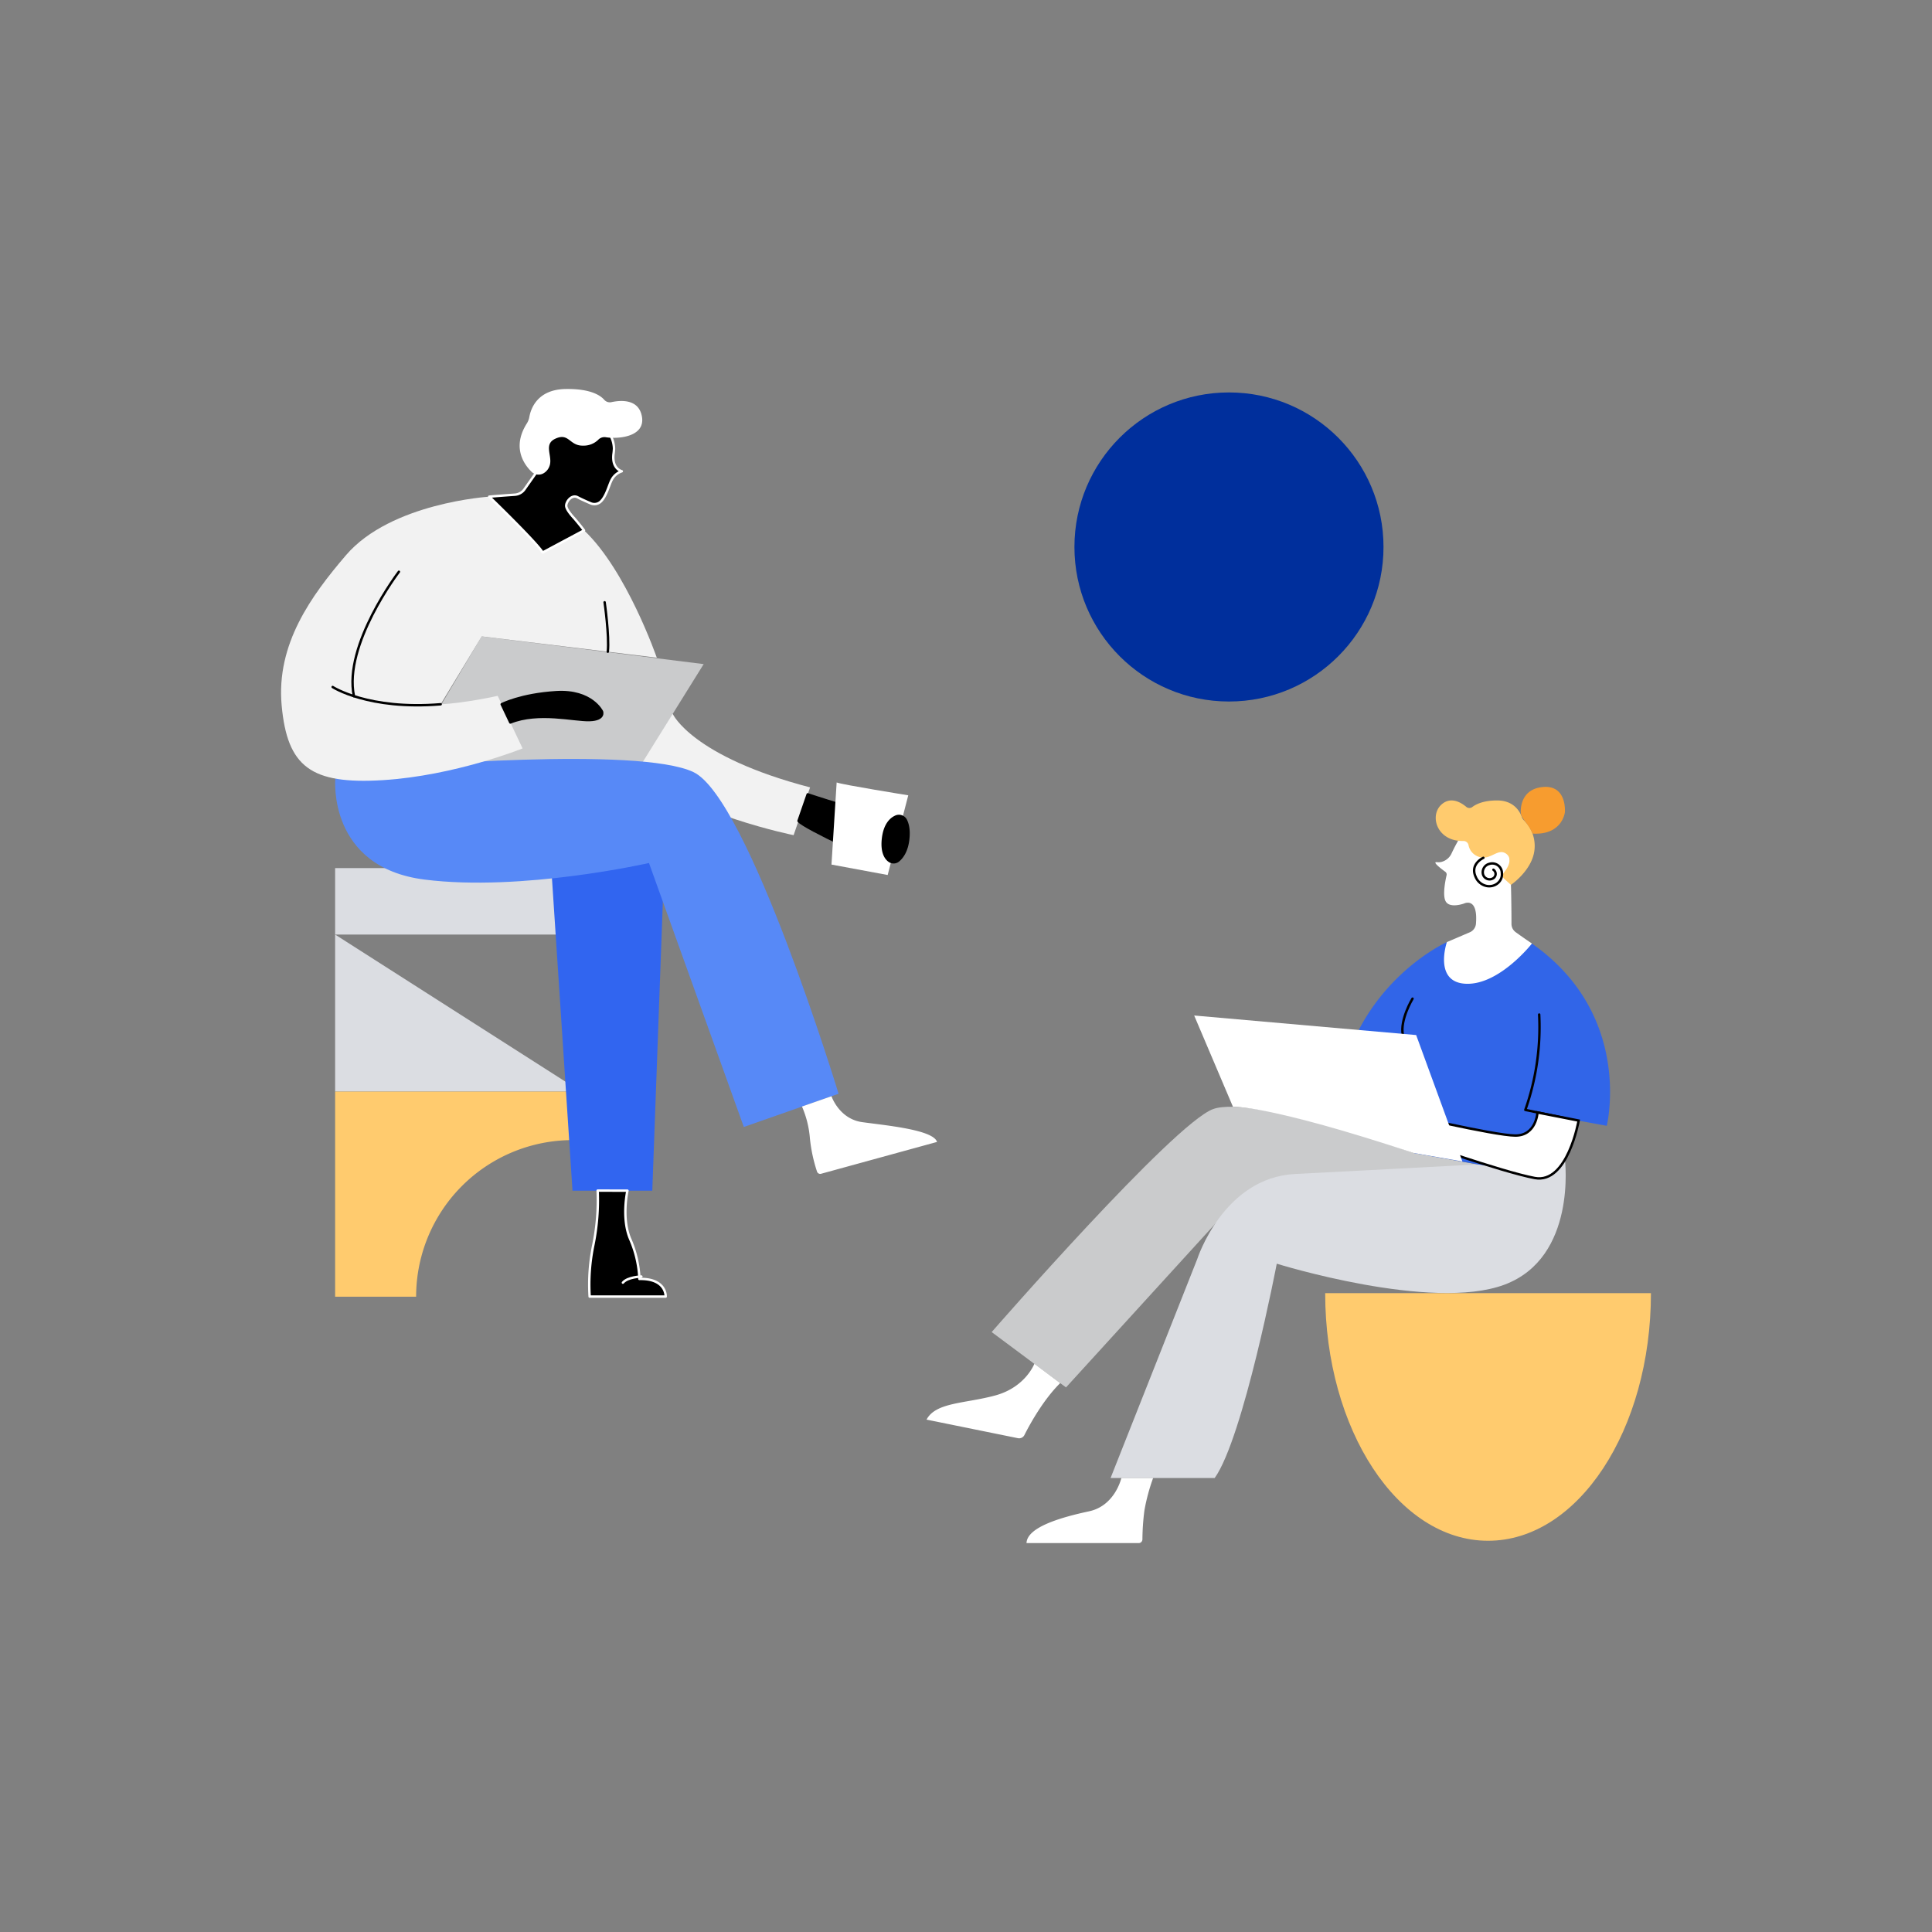 <svg id="图层_1" data-name="图层 1" xmlns="http://www.w3.org/2000/svg" viewBox="0 0 800 800"><rect x="0" y="0" width="800" height="800" fill="#808080" stroke="none"/><defs><style>.cls-1{fill:#ffcb6e;}.cls-2{fill:#cacbcc;}.cls-13,.cls-3{fill:#dbdde2;}.cls-4{fill:#3165e8;}.cls-15,.cls-5{fill:none;}.cls-13,.cls-14,.cls-5,.cls-6{stroke:#000;}.cls-12,.cls-13,.cls-14,.cls-15,.cls-5{stroke-linecap:round;stroke-linejoin:round;}.cls-6,.cls-7{fill:#fff;}.cls-6{stroke-miterlimit:10;}.cls-8{fill:#f79c2f;}.cls-9{fill:#f2f2f2;}.cls-10{fill:#3165f0;}.cls-11{fill:#5789f7;}.cls-12,.cls-15{stroke:#fff;}.cls-16{fill:#002f9c;}</style></defs><path class="cls-1" d="M616.17,638c37.25,0,67.45-45.91,67.45-102.54H548.73C548.73,592.05,578.92,638,616.17,638Z"/><path class="cls-2" d="M585.33,477.42s-66.6-24.13-83-18.18-91.7,92.34-91.7,92.34l30.78,22.92,70.26-77.05s50.95,32.26,95.74,35.87l24.15-47.57Z"/><path class="cls-3" d="M648,480.23s5.08,40.49-25.07,51.74-94.25-8.7-94.25-8.7-13.8,72-25.69,88.73H459.87l35.88-90.64s10.82-33.75,40.54-35.24S648,480.23,648,480.23Z"/><path class="cls-4" d="M612.58,482.25l-27.25-4.83c.42-4.67,1.06-26.32,1.06-26.32L556,443.45c10.62-38.84,43.1-53.33,43.1-53.33l35.23.58c42.25,29.62,31,75.47,31,75.47L648,463h0A32.26,32.26,0,0,1,612.58,482.25Z"/><path class="cls-5" d="M637.34,420.1a103.13,103.13,0,0,1-5.73,39.49L648,463"/><path class="cls-5" d="M584.9,413.52s-5.3,8.71-4,15.07,5.81,13.59,5.52,22.51"/><path class="cls-6" d="M653.68,464s-4.55,26.34-18.19,23.79-52-16.13-52-16.13l-5-11s40.33,9.55,49,9.55,9.15-9.55,9.15-9.55Z"/><path class="cls-7" d="M605.54,480.94,586.4,428.59l-91.92-8.09,16.07,37.81s13.85-1.06,74.78,19.11Z"/><path class="cls-7" d="M627.62,386a4.23,4.23,0,0,1-1.75-3.39c0-6.47-.15-23.84-1.14-31.95-1.19-9.73-16.44-9.52-16.44-9.52a72.66,72.66,0,0,0-7.19,12.16,6.37,6.37,0,0,1-4.54,3.67A5.32,5.32,0,0,1,595,357c-2.18-.27,1.77,2.75,3.48,4a1.36,1.36,0,0,1,.52,1.4c-.53,2.28-1.77,8.46-.34,10.89,1.78,3,7.64.81,7.64.81s5.78-2.85,4.86,8.42a4.22,4.22,0,0,1-2.53,3.51l-9.51,4.08s-5.73,16.82,8.06,17.25,27.17-16.67,27.17-16.67S631.37,388.71,627.62,386Z"/><path class="cls-1" d="M609.6,334.2a2,2,0,0,1-2.45-.1c-2.1-1.76-6.42-4.46-10.31-.92-5.06,4.61-1.83,15.29,9.11,15.06a2.12,2.12,0,0,1,2.13,1.7,6.33,6.33,0,0,0,4.26,4.84c4.88,1.75,7.94-4,11.52-1.12,2.44,2,.66,5.55-1.21,7.76a1.77,1.77,0,0,0,.19,2.45l2.81,2.53s8.71-5.89,9.72-14.28a14.77,14.77,0,0,0-4.4-12.48,3.1,3.1,0,0,1-.79-1.25c-.63-1.9-3-6.88-10.09-6.94C614.36,331.4,611.15,333,609.6,334.2Z"/><path class="cls-8" d="M630.26,338.28a4.8,4.8,0,0,1-.56-2.38c.06-2.87,1.09-9.18,9-10,10.25-1.07,9.29,10.4,9.29,10.4s-1,9.58-13.36,8.88a24.24,24.24,0,0,0-3.08-5,9.53,9.53,0,0,1-1.12-1.69Z"/><path class="cls-7" d="M464.33,612s-2.55,11.47-13.37,13.8-25.69,6.37-25.9,13.16H471.5a1.54,1.54,0,0,0,1.55-1.52,97,97,0,0,1,.83-12A79.69,79.69,0,0,1,477.49,612Z"/><path class="cls-7" d="M428.31,564.71s-3.68,9.72-16.2,13.12-24.62,2.76-28.45,10l37.84,7.69a2.45,2.45,0,0,0,2.68-1.29c2-4,7.7-14.5,14.82-21.52Z"/><path class="cls-5" d="M614.23,355.21s-5.66,2.51-3.19,7.88a6.25,6.25,0,0,0,4.38,3.74c3.45.78,6.86-1.81,6.48-5.32,0,0,0-.08,0-.12a4,4,0,0,0-5.18-3.68,3.58,3.58,0,0,0-2.68,4.14,2.81,2.81,0,0,0,3.93,2,2.12,2.12,0,0,0,.42-3.71"/><polygon class="cls-3" points="138.77 386.98 138.77 451.98 240.54 451.98 138.77 386.98"/><path class="cls-1" d="M237.14,472.09c1.14,0,2.28,0,3.4.09V452H138.77v84.94h33.54A64.83,64.83,0,0,1,237.14,472.09Z"/><rect class="cls-3" x="138.77" y="359.46" width="101.77" height="27.52"/><path class="cls-5" d="M238.38,183.92s5.91,2.62,3.32,8.23a6.47,6.47,0,0,1-4.57,3.91c-3.6.82-7.16-1.89-6.77-5.56,0,0,0-.08,0-.12a4.19,4.19,0,0,1,5.4-3.84c1.44.48,3.35,1.86,2.81,4.32a2.94,2.94,0,0,1-4.11,2.12,2.22,2.22,0,0,1-.44-3.88"/><path class="cls-9" d="M278.57,295.61s7.82,17.62,56.87,30.43l-6.82,19.78s-43.06-8.64-64.68-26.93S278.57,295.61,278.57,295.61Z"/><polygon class="cls-2" points="265.02 317.34 166.18 319.72 199.43 263.52 291.38 274.99 265.02 317.34"/><polygon class="cls-10" points="227.09 341.39 237.06 493.03 270.1 493.03 275.64 341.39 227.09 341.39"/><path class="cls-11" d="M138.84,322.4s-3.31,36.73,37,41.82,92.89-6.87,92.89-6.87L308,466.65l39.24-13.75S310,330.64,287.17,319.72s-123.49-2.09-123.49-2.09Z"/><path class="cls-9" d="M202.59,205.66s-40.74,2.49-59.36,24.27c-14.36,16.8-28.93,36.75-26.6,62.19s12.13,32.75,41.9,30.92,57.86-13.13,57.86-13.13l-10.31-21.78s-13.3,3-23.61,3.49l17-28.1,72.49,8.81s-12.47-36.08-30.09-52.71Z"/><path class="cls-12" d="M237.72,214.54c2.71,3.16,4.11,5.08,4.11,5.08l-17.13,9.15c-2.66-4.32-22.11-23.11-22.11-23.11,2.46-.23,7.56-.6,10.63-.82a5.3,5.3,0,0,0,3.95-2.24l4.87-6.92s-3.49-15.3,4.82-21.06,19.11,0,19.11,0a12.05,12.05,0,0,1,8.28,11.13,23.19,23.19,0,0,1-.23,2.39c-.65,6.06,3.45,7,3.45,7a7.26,7.26,0,0,0-4.14,3.47c-1.18,2.13-2.29,7.14-4.78,9.26a3.82,3.82,0,0,1-4,.53c-1.31-.55-3.64-1.56-5.35-2.47-2.49-1.33-4.82,1.83-4.74,3.57S237.72,214.54,237.72,214.54Z"/><path class="cls-7" d="M250.18,165.52a3.09,3.09,0,0,0,3,1c3.69-.8,11.23-1.49,12.61,5.87,1.58,8.49-9.68,9.51-15,8.65a3.53,3.53,0,0,0-3.07,1.06,8.65,8.65,0,0,1-6.22,2.43c-5.82.16-5.82-5.58-11.63-2.83-5,2.37-.84,7.31-2.34,11.3a5.53,5.53,0,0,1-2.67,3.09,4.11,4.11,0,0,1-4.73-.72c-3-2.9-8.31-10-2-20a7.43,7.43,0,0,0,1.06-2.72c.59-3.32,3.24-11.44,15.13-11.57C244.48,160.93,248.59,163.71,250.18,165.52Z"/><path class="cls-5" d="M165.18,236.75S142.07,267,146.56,288.29"/><path class="cls-5" d="M137.74,284.47s14.8,9.64,44.73,7.15"/><path class="cls-13" d="M250.36,249.39s2,13.92,1.32,20.48"/><path class="cls-14" d="M334.45,328.92s25.43,8.48,33.19,9.14l-2.88,19.29s-31.85-14.45-34.11-17.42Z"/><path class="cls-7" d="M346.44,324c2.38.94,29.65,5.32,29.65,5.32l-8.52,33L344.3,358Z"/><path class="cls-14" d="M375.08,339.61a3.21,3.21,0,0,0-4.25-1.42c-2,.92-4.5,3.24-5.18,9s1.15,8.39,2.76,9.4a3.06,3.06,0,0,0,3.59-.26c1.46-1.21,3.51-3.78,4.06-8.79C376.51,343.61,375.85,341.12,375.08,339.61Z"/><path class="cls-14" d="M207.73,291.62s7.89-4.1,22.6-5,18.93,8,18.93,8,1.33,3.33-5.1,3.55-21.13-3.72-32.85,1Z"/><path class="cls-12" d="M247.48,493a93,93,0,0,1-1.77,22.39,80.6,80.6,0,0,0-1.55,21.5h31.48s.44-7.53-10.87-7.31A45.67,45.67,0,0,0,261,513.2c-3.77-8.64-1.19-20.17-1.19-20.17Z"/><path class="cls-7" d="M344.3,453.93s3.17,9.39,12.7,10.72,29.48,3.11,31,8.2l-48,13.18a1.39,1.39,0,0,1-1.69-.9,64.37,64.37,0,0,1-2.95-13.83,41.16,41.16,0,0,0-3.28-13.11Z"/><path class="cls-15" d="M265.57,528.58s-5.66.15-7.64,2.54"/><circle class="cls-16" cx="508.89" cy="226.49" r="63.99"/></svg>
